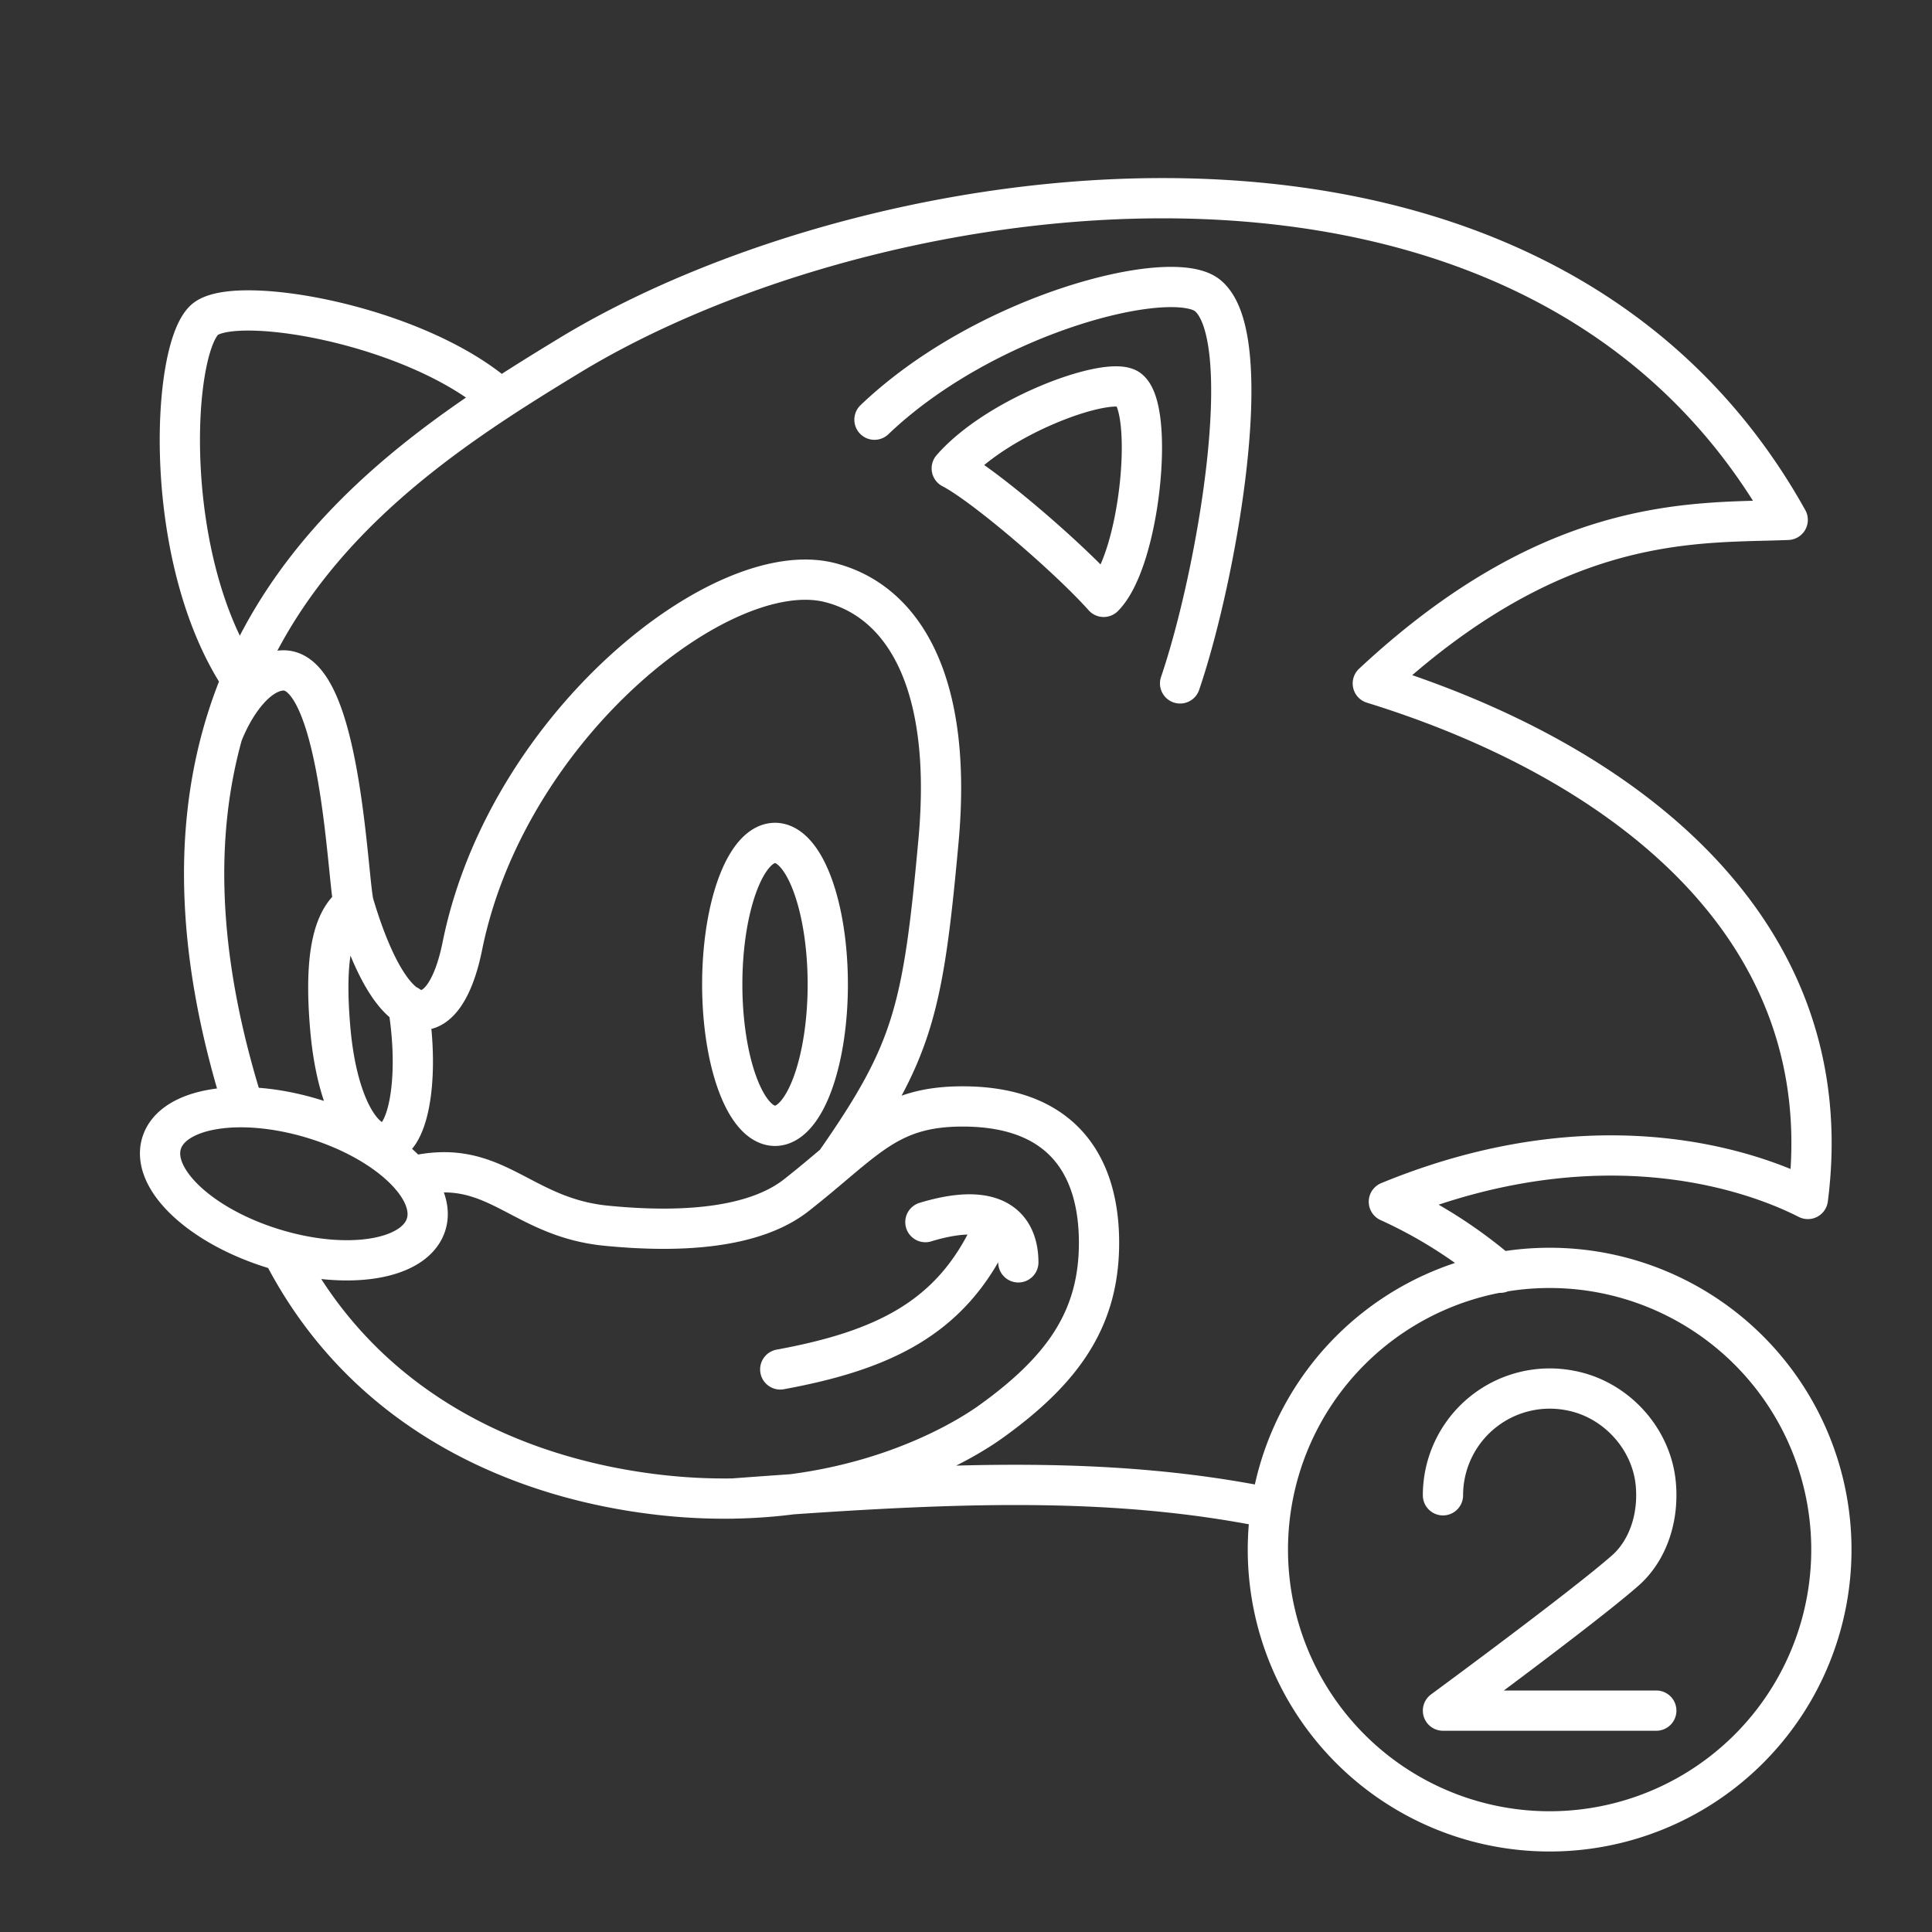<svg xmlns="http://www.w3.org/2000/svg" viewBox="0 0 48 48"><rect x="0" y="0" width="48" height="48" fill="#333333" stroke="none"/><path fill="none" stroke="#fff" stroke-linecap="round" stroke-linejoin="round" d="M35.85 37.15a2.653 2.653 0 0 1 3.176-2.6c1.111.214 1.999 1.175 2.11 2.302.082.837-.184 1.664-.762 2.172-1.072.94-4.524 3.476-4.524 3.476h5.3m4.35-4a7 7 0 0 1-7 7 7 7 0 0 1-7-7 7 7 0 0 1 7-7 7 7 0 0 1 7 7M6 16.881c-1.978-2.966-1.751-8.12-.93-8.923.696-.681 5.271.085 7.36 1.95m5.762 27.324c5.107-.38 9.27-.605 13.385.236m5.695-5.847a11.7 11.7 0 0 0-2.766-1.764m0 0c5.76-2.368 9.76-.396 10.41-.069m0 0c.872-6.787-4.681-10.915-10.809-12.808m0 0c4.581-4.272 8.075-3.97 10.308-4.064m0 0C38.192 1.746 21.8 4.18 14.15 8.831c-3.132 1.905-7.276 4.54-8.63 9.443-.676 2.449-.656 5.463.535 9.234m14.736 1.33c1.89-2.716 2.143-3.748 2.526-7.95.369-4.045-.936-5.969-2.702-6.415-2.688-.68-8.026 3.574-9.128 9.032-.447 2.216-1.691 2.33-2.695-1.036-.16-.536-.311-5.96-1.81-5.81-.64.064-1.186.89-1.454 1.587m1.478 12.836c2.08 4.079 6.008 5.694 9.474 6.068 4.734.51 7.698-1.514 8.138-1.83 1.809-1.298 2.687-2.572 2.687-4.443s-.873-3.388-3.388-3.388c-1.871 0-2.4.842-4.123 2.198-.533.42-1.75 1.059-4.727.766-2.173-.213-2.757-1.74-4.853-1.221m-5.262.88c.485.365 1.124.689 1.854.912 1.816.556 3.509.284 3.782-.608s-.978-2.065-2.793-2.62-3.508-.284-3.781.608c-.163.532.218 1.166.938 1.708m3.84-7.643c-.567.396-.73 1.452-.586 3.093.168 1.927.823 2.902 1.37 2.832.546-.07.82-1.452.61-3.086a9 9 0 0 0-.048-.327m10.428-.525a1.311 3.515 0 0 1-1.311 3.515 1.311 3.515 0 0 1-1.311-3.515 1.311 3.515 0 0 1 1.31-3.514 1.311 3.515 0 0 1 1.312 3.514m2.425 5.907c1.894-.575 2.309.263 2.309 1m-5.915 2.66c2.617-.48 4.255-1.31 5.234-3.397m-.973-18.989c.794.408 2.885 2.197 3.774 3.192.905-.91 1.266-4.635.628-5.152-.45-.363-3.228.617-4.402 1.96m-1.92-1.21C24.49 7.788 29.106 6.618 30 7.34c1.27 1.03.234 6.958-.681 9.639" class="t"/></svg>